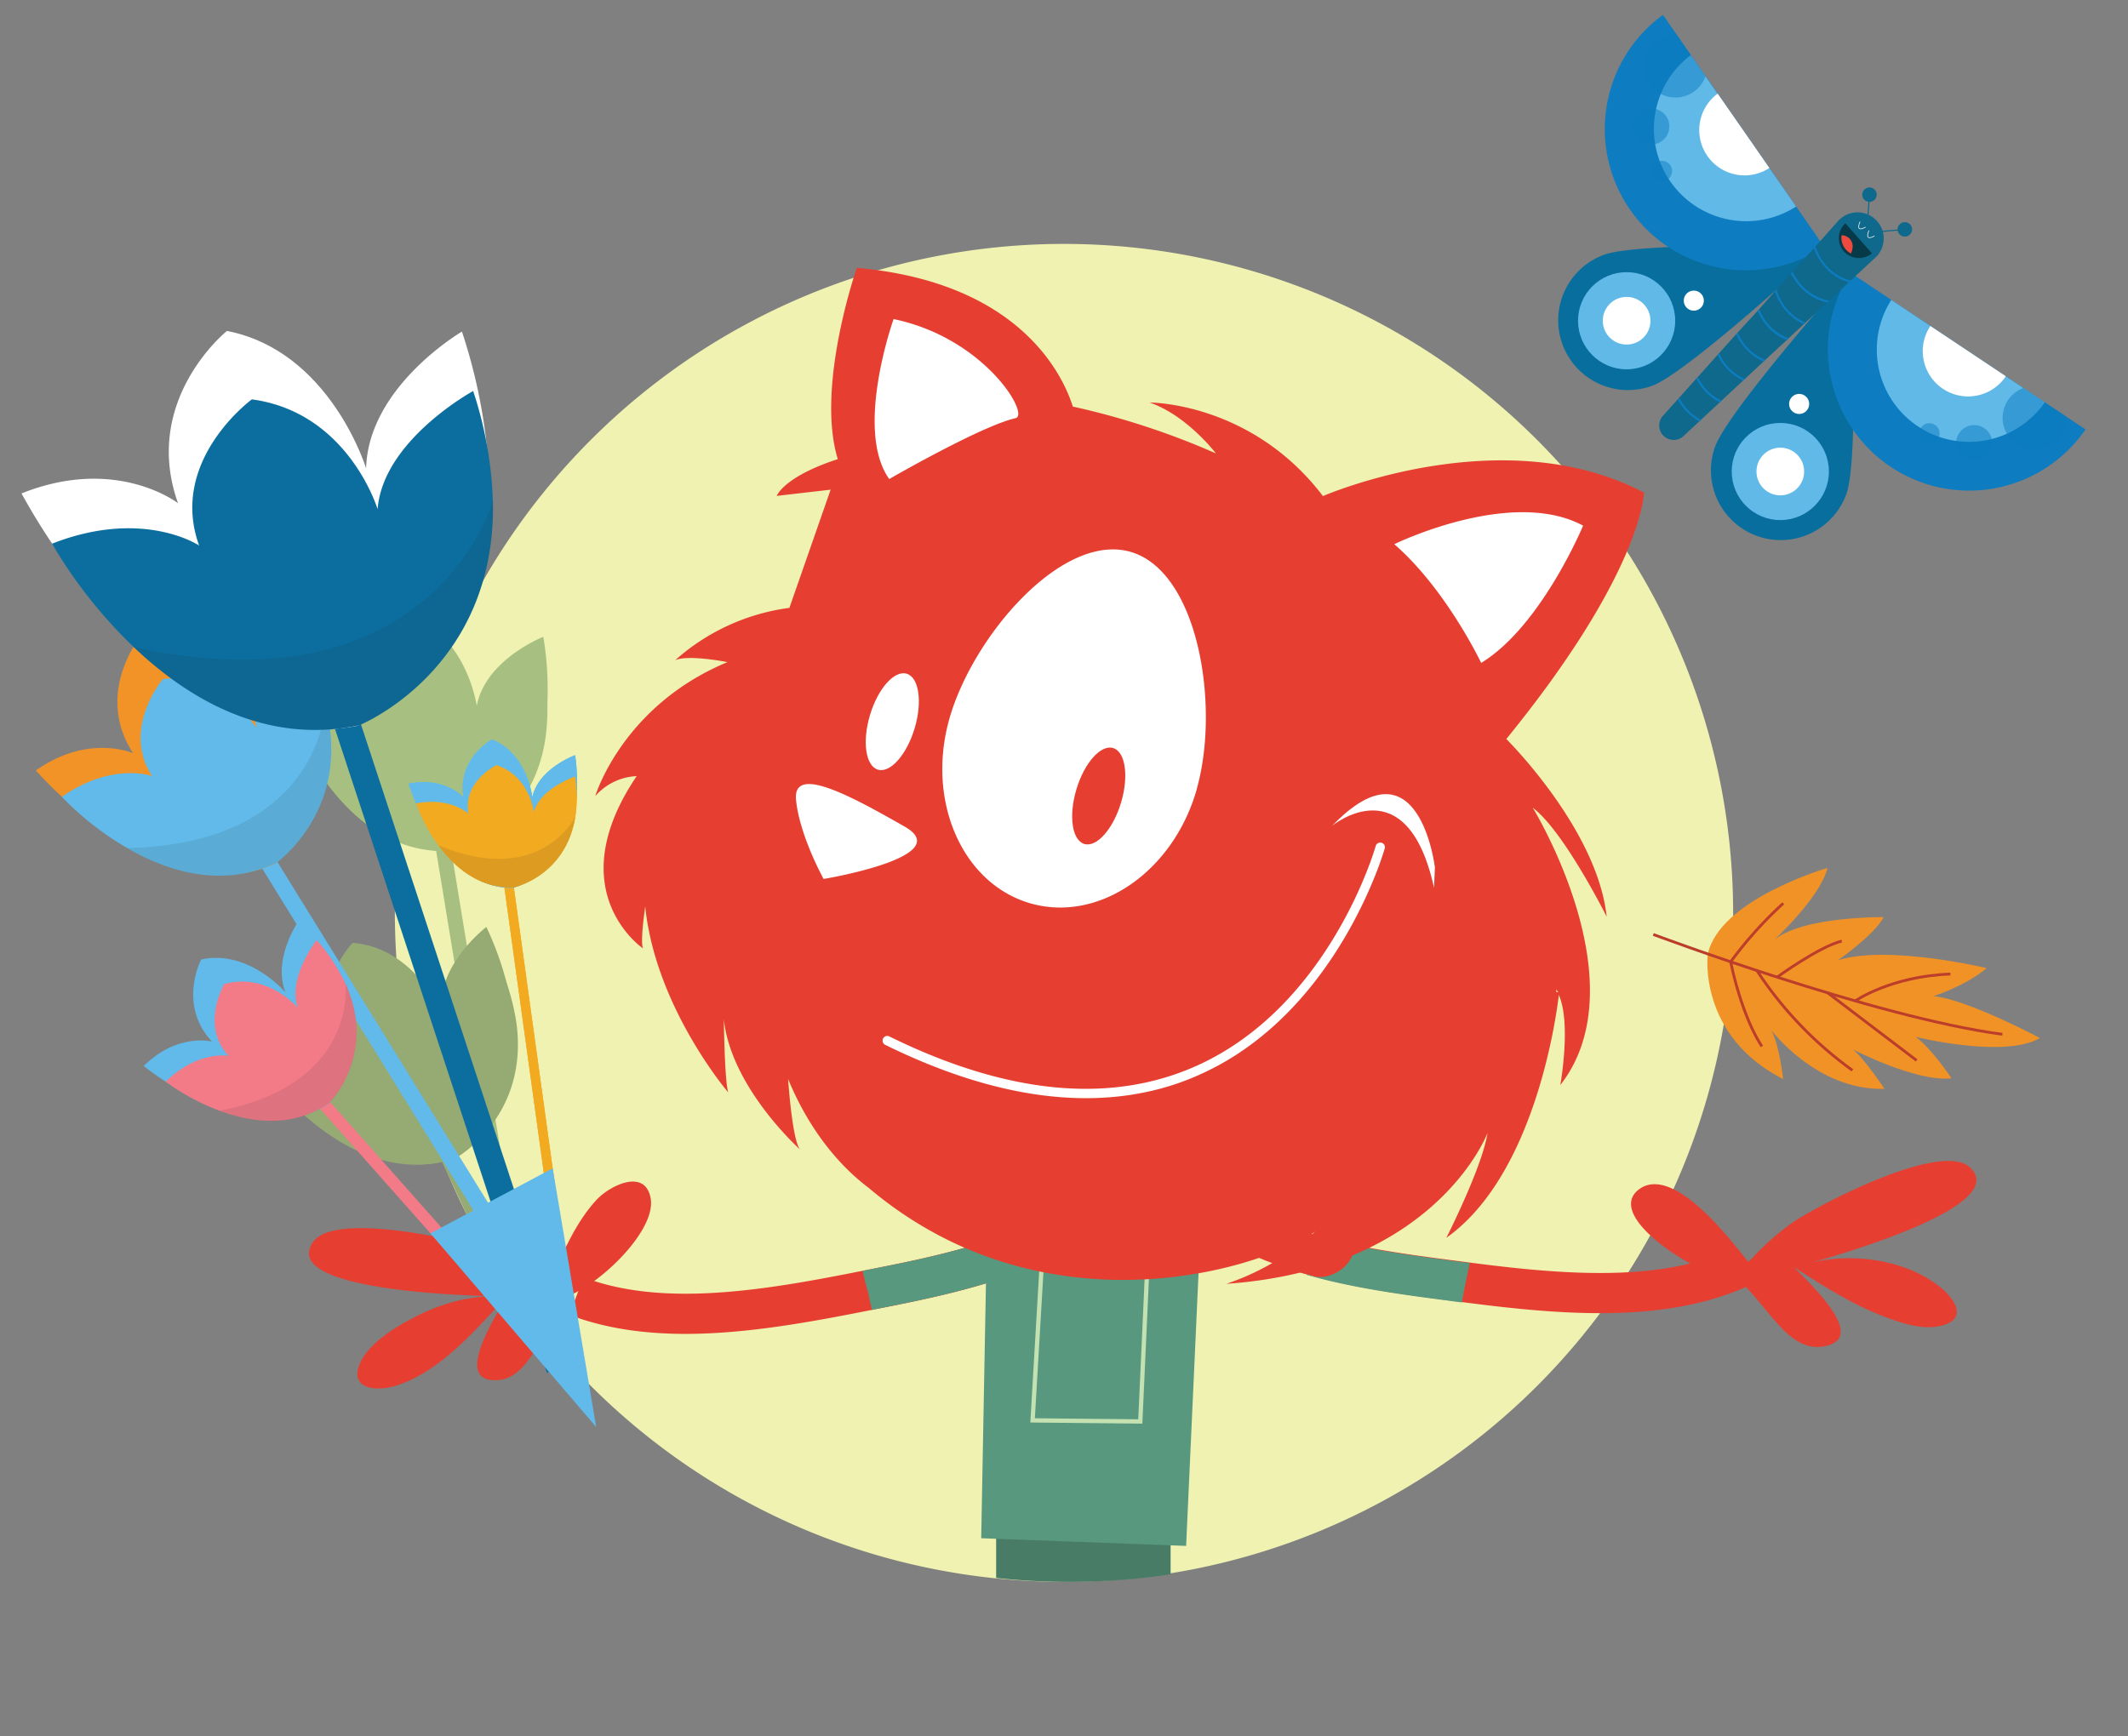 <svg xmlns="http://www.w3.org/2000/svg" viewBox="0 0 540 440.72"><rect x="0" y="0" width="540" height="440.72" fill="#808080" stroke="none"/><defs><style>.cls-1,.cls-11,.cls-14,.cls-9{isolation:isolate;}.cls-2{fill:#eff2b1;}.cls-3{fill:#487c66;}.cls-4{fill:#e63f31;}.cls-5{fill:#58987f;}.cls-19,.cls-20,.cls-26,.cls-29,.cls-6{fill:none;stroke-miterlimit:10;}.cls-6{stroke:#c4e1b1;stroke-width:1.09px;}.cls-7{fill:#fff;}.cls-8,.cls-9{fill:#a7c081;}.cls-11,.cls-14,.cls-9{opacity:0.1;}.cls-10,.cls-11{fill:#96aa74;}.cls-12{fill:#61bae9;}.cls-13{fill:#f29327;}.cls-14{fill:#231f20;}.cls-15{fill:#f2aa21;}.cls-16{fill:#f37b88;}.cls-17{fill:#0c6e9f;}.cls-18{fill:#f19227;}.cls-19,.cls-20{stroke:#bc3d2a;}.cls-19{stroke-width:0.92px;}.cls-20{stroke-width:0.71px;}.cls-21{fill:#086e9e;}.cls-22{fill:#61b9e8;}.cls-23,.cls-24{fill:#0d7cc0;}.cls-24{opacity:0.5;mix-blend-mode:multiply;}.cls-25{fill:#0e698c;}.cls-26{stroke:#fff;stroke-width:0.16px;}.cls-27{fill:#073a49;}.cls-28{fill:#ec4a3e;}.cls-29{stroke:#0e698c;stroke-width:0.29px;}</style></defs><g class="cls-1"><g id="Layer_1" data-name="Layer 1"><path class="cls-2" d="M439.8,231.71A169.8,169.8,0,1,1,270,61.91,169.84,169.84,0,0,1,439.8,231.71Z"></path><path class="cls-3" d="M297.05,386.06v13.53a170.85,170.85,0,0,1-25.65,1.93,168.4,168.4,0,0,1-18.62-1V386.06Z"></path><g id="Layer_1-2" data-name="Layer 1"><path class="cls-4" d="M283,308l-7.32-7.1c-12.55,13-37.5,17.86-55.71,21.45l-2.81.55c-24.15,4.79-49.37,8.83-69.06,1.31l-3.64,9.52c22.24,8.49,49,4.25,74.68-.83l2.79-.55c12.83-2.52,28.77-5.66,42.41-11.85A60.49,60.49,0,0,0,283,308Z"></path><path class="cls-5" d="M221.23,332.49l.78-.16c12.82-2.52,28.78-5.66,42.4-11.85A60.74,60.74,0,0,0,283.06,308l-7.32-7.1c-12.56,13-37.51,17.86-55.72,21.45l-1.18.23,1.58,6a10.45,10.45,0,0,1,.18,1.12c.16.64.33,1.27.47,1.93A6.78,6.78,0,0,1,221.23,332.49Z"></path><path class="cls-4" d="M303.93,309.47l6.87-7.54c13.29,12.12,38.49,15.43,56.9,17.85l2.84.37c24.38,3.25,49.82,5.68,69-3.08l4.23,9.27c-21.64,9.89-48.72,7.36-74.58,3.92l-2.82-.37c-13-1.71-29.1-3.83-43.09-9.13A60.3,60.3,0,0,1,303.93,309.47Z"></path><path class="cls-4" d="M443.09,326.7c3,3.18,5.59,6.71,8.56,9.93,2.78,3,6.37,5.8,10.72,5.18,12.36-1.73-3-15.95-7.22-20.24,7.62,4.94,15.42,9.88,24,13,4.2,1.55,9.28,3.09,13.74,1.86,6.2-1.69,3.4-6.41-.16-9.4-8.77-7.39-23.19-9.33-34-6.27,7.14-2,51.09-14.42,41.43-24.17-6.84-7.54-38.95,9.41-45.09,13.6a64.3,64.3,0,0,0-10.68,9.43l-.79.64c-4.53-5.65-18.42-24-27.16-18.74-11.17,7.12,17.49,24.17,25.44,23.86C442.13,325.41,443,326.53,443.09,326.7Z"></path><path class="cls-5" d="M331.64,323.61c11.78,3.36,24.28,5,34.74,6.38l2.82.37,1.78.23c.57-3.34,1.27-6.69,2-10l-2.46-.31-2.84-.37c-7.3-1-15.68-2.06-24-3.8A8.6,8.6,0,0,1,343,319c-1.74,3.83-7,6.43-11.09,4.47h-.21Z"></path><polygon class="cls-5" points="300.99 392.39 305.27 298.38 250.75 296 248.99 390.44 300.99 392.39"></polygon><polyline class="cls-6" points="264.38 320.49 262.03 360.53 289.36 360.8 291.12 322.1"></polyline><polygon class="cls-7" points="236.61 285.43 194.83 230.19 189.7 179.46 216.04 130.57 224.02 68.78 251.72 93.69 306.42 142.94 354.2 124.86 397.06 119.28 410.27 131.45 382.32 175.79 376.7 200.1 357.76 276.35 293.42 299.25 236.61 285.43"></polygon><path class="cls-4" d="M161.56,197c-19.76,29.28,1.6,43.72,1.6,43.72-.75-1.82.57-10.62.57-10.62,2.61,25.63,21.06,47.18,21.06,47.18-.94-3.14-1.11-18.54-1.11-18.54,1.87,17.43,19.31,33,19.31,33-2-2.59-3-17.85-3-17.85,5.79,14,13.69,22.25,19.27,26.71.39.32.75.58,1.11.86h0c43.8,37.06,98.13,21.57,113.35,11.16a63.12,63.12,0,0,1-22.54,13.25c53.36-3.73,66.3-38.32,66.3-38.32-1.31,8.62-10.45,26.63-10.45,26.63,22.43-15.89,27.88-56,28.54-61.64,3.19,7.26.37,22.88.37,22.88,20.33-26-7-70.4-7-70.4,7.89,5.89,18.77,27.66,18.77,27.66-2.38-22.28-25.47-45.1-25.47-45.1,34.69-42.6,34.93-62.54,34.93-62.54-36-18.93-81.46.88-81.46.88-18.17-23.9-44-23.75-44-23.75,9.47,3.23,16.84,12.92,16.84,12.92a192.34,192.34,0,0,0-36.31-11.89c-2.32-7.4-13-31.52-54.82-35.21,0,0-10.48,30.06-4.82,48.55-13.76,4.47-15.5,9.33-15.5,9.33l13.68-1.58-10.46,30a54.18,54.18,0,0,0-29,13.3c3.25-1.52,13.29.47,13.29.47-26.74,11.1-33.55,34-33.55,34A14.83,14.83,0,0,1,161.56,197Zm96.16-90.86c-8.64,1.92-32.07,15.45-32.07,15.45-8.93-12.52,1.11-40.6,1.11-40.6C249.89,85.79,261.41,105.29,257.72,106.12Zm46,94.09c-5.93,21-24.81,34-42.14,29.09s-26.6-25.92-20.67-46.87,28.55-47.3,45.89-42.4S309.62,179.24,303.7,200.21Zm98-66.79S391.09,159,375.86,168.26c0,0-8.86-18.68-22.05-30.13,0,0,29.71-14.53,47.91-4.71Zm-6.84,117.65a7.07,7.07,0,0,0,.55.76l-.51-.06v-.7ZM209,223.1s-6.09-10.94-7-20.07,14.11-.89,27.55,6.77-20.53,13.3-20.53,13.3Z"></path><path class="cls-7" d="M304.61,272.68c34.87-15.65,46.67-56.91,46.78-57.32h0a1.17,1.17,0,0,0-.83-1.45,1.2,1.2,0,0,0-1.46.82c-.11.43-11.59,40.6-45.46,55.8-21.76,9.77-48,7.27-77.89-7.42h0a1.19,1.19,0,1,0-1.05,2.13c28,13.76,53,17,74.16,9.74C300.81,274.3,302.74,273.54,304.61,272.68Z"></path><path class="cls-7" d="M363.9,225.33C357,194,338.07,209.59,338.07,209.59c22.08-22.91,26.05,10.57,26.05,10.57"></path><path class="cls-4" d="M139.16,335.46c-2.13,5.18-6,14.11-12.4,14.8-12.39,1.33-1-16.2,2-21.41-7.8,8.41-17.06,19.46-28.42,22.91-4.92,1.51-11.94.84-8.93-5.86,2.16-4.76,8.25-8.63,12.71-11,6.29-3.46,13.76-5.87,21-5.87-7.37-.22-53-1.47-46-13.28,4.77-9,40.06-.43,47.06,2.12a65.58,65.58,0,0,1,12.65,6.53l.94.43c3.18-7,6.32-14.57,11.6-20.27,3.33-3.61,12.29-8.11,13.73-.48,1.64,8.72-14.74,23.66-22.42,25.29"></path><ellipse class="cls-4" cx="278.81" cy="202.04" rx="12.71" ry="5.91" transform="translate(5.1 410.94) rotate(-73.28)"></ellipse><ellipse class="cls-7" cx="226.44" cy="183.18" rx="12.71" ry="5.91" transform="translate(-14.15 347.35) rotate(-73.28)"></ellipse><polygon class="cls-8" points="131.13 317.06 113.7 210.95 109.95 211.56 127.63 319.15 131.13 317.06"></polygon><path class="cls-8" d="M93.14,179.93c-3-15.69,10.9-23.68,10.9-23.68,14.45,5.24,16.94,22.92,16.94,22.92,2.22-11.79,16.89-17.53,16.89-17.53a79.67,79.67,0,0,1,.85,19.63C136,210.73,114,216,114,216c-14.69.46-25.52-10-32.64-20.51A94.27,94.27,0,0,1,70.93,175C85.44,171.68,93.19,179.93,93.14,179.93Z"></path><path class="cls-8" d="M95.3,186.49c-2.52-12.93,10.86-19.83,10.86-19.83,13.58,4.05,15.58,18.62,15.58,18.62,2.32-9.8,16.39-14.86,16.39-14.86a56.59,56.59,0,0,1,.38,16.23C135.29,211.12,114.23,216,114.23,216c-14,.66-24.08-7.72-30.63-16.29a69.57,69.57,0,0,1-9.45-16.76C88.06,179.84,95.26,186.51,95.3,186.49Z"></path><path class="cls-9" d="M138.51,186.65h0C135.29,211.12,114.23,216,114.23,216c-14,.66-24.08-7.72-30.63-16.29C125.42,215.82,138.51,186.65,138.51,186.65Z"></path><polygon class="cls-10" points="127.72 319.1 113.7 289.28 110.27 290.89 124.44 321.06 127.72 319.1"></polygon><path class="cls-10" d="M85.47,265.08c-7.17-14.27,4-25.75,4-25.75C104.8,240.4,112,256.75,112,256.75c-1.12-11.93,11.42-21.46,11.42-21.46a80,80,0,0,1,6.16,18.65c5.39,29.09-14.35,40.21-14.35,40.21-14,4.47-27.28-2.66-37-10.8a93.5,93.5,0,0,1-15.58-16.89C75.79,259.23,85.51,265,85.47,265.08Z"></path><path class="cls-10" d="M89.29,270.82c-6-11.75,5-22,5-22,14.2.17,20.1,13.65,20.1,13.65-.44-10,11.78-18.83,11.78-18.83a57.44,57.44,0,0,1,4.8,15.51c3.58,24.4-15.37,34.82-15.37,34.82-13.28,4.5-25.3-.88-33.94-7.3A69.86,69.86,0,0,1,68,273.12C80.55,266.36,89.29,270.81,89.29,270.82Z"></path><path class="cls-11" d="M131,259.11h0c3.58,24.4-15.37,34.82-15.37,34.82-13.28,4.5-25.3-.88-33.94-7.3C126.3,290.82,131,259.11,131,259.11Z"></path><polygon class="cls-12" points="147.36 343.37 67.53 214.13 63.98 216.32 143.78 345.51 147.36 343.37"></polygon><path class="cls-13" d="M33.77,191.17c-9.59-14.66,1.17-28.57,1.17-28.57,16.84-.7,26.73,16.18,26.73,16.18C59,165.92,71.45,154,71.45,154a87.36,87.36,0,0,1,9,19.61c9.51,31-10.62,45.6-10.62,45.6-14.69,6.62-30.06.51-41.67-7.15A103.75,103.75,0,0,1,9.1,195.57C22.46,186.11,33.77,191.22,33.77,191.17Z"></path><path class="cls-12" d="M38.61,197c-7.95-12.07,2.74-24.66,2.74-24.66C56.85,170.79,65,184.75,65,184.75c-1.75-10.91,10.43-21.92,10.43-21.92a63,63,0,0,1,7.16,16.36C89.49,205.28,70.15,219,70.15,219c-13.88,6.55-27.65,2.19-37.86-3.74a76.2,76.2,0,0,1-16.59-13C28.52,193.29,38.65,197,38.61,197Z"></path><path class="cls-14" d="M82.56,179.19h0C89.49,205.28,70.15,219,70.15,219c-13.88,6.55-27.65,2.19-37.86-3.74C81.43,214.19,82.56,179.19,82.56,179.19Z"></path><polygon class="cls-15" points="146.76 343.72 129.97 222.16 127.61 222.48 144.54 345.06 146.76 343.72"></polygon><path class="cls-12" d="M117.61,202.38c-1.62-9.89,7.23-14.68,7.23-14.68,9,3.55,10.24,14.65,10.24,14.65,1.56-7.3,10.87-10.67,10.87-10.67a49.55,49.55,0,0,1,.19,12.29C144,222.36,130,225.38,130,225.38c-9.21.06-15.85-6.69-20.15-13.39a58.93,58.93,0,0,1-6.18-13.06C112.88,197.06,117.6,202.36,117.61,202.38Z"></path><path class="cls-15" d="M118.84,206.48c-1.38-8.16,7.13-12.27,7.13-12.27,8.47,2.75,9.5,11.93,9.5,11.93,1.62-6.11,10.53-9.06,10.53-9.06a36.23,36.23,0,0,1,0,10.19c-2.49,15.3-15.75,18-15.75,18-8.78.22-15-5.26-19-10.72a44.26,44.26,0,0,1-5.66-10.62C114.39,202.23,118.8,206.53,118.84,206.48Z"></path><path class="cls-14" d="M146,207.27h0c-2.49,15.3-15.75,18-15.75,18-8.78.22-15-5.26-19-10.72C137.25,225.38,146,207.27,146,207.27Z"></path><polygon class="cls-15" points="146.76 343.72 129.97 222.16 127.61 222.48 144.54 345.06 146.76 343.72"></polygon><path class="cls-12" d="M117.61,202.38c-1.62-9.89,7.23-14.68,7.23-14.68,9,3.55,10.24,14.65,10.24,14.65,1.56-7.3,10.87-10.67,10.87-10.67a49.55,49.55,0,0,1,.19,12.29C144,222.36,130,225.38,130,225.38c-9.21.06-15.85-6.69-20.15-13.39a58.93,58.93,0,0,1-6.18-13.06C112.88,197.06,117.6,202.36,117.61,202.38Z"></path><path class="cls-15" d="M118.84,206.48c-1.38-8.16,7.13-12.27,7.13-12.27,8.47,2.75,9.5,11.93,9.5,11.93,1.62-6.11,10.53-9.06,10.53-9.06a36.23,36.23,0,0,1,0,10.19c-2.49,15.3-15.75,18-15.75,18-8.78.22-15-5.26-19-10.72a44.26,44.26,0,0,1-5.66-10.62C114.39,202.23,118.8,206.53,118.84,206.48Z"></path><path class="cls-14" d="M146,207.27h0c-2.49,15.3-15.75,18-15.75,18-8.78.22-15-5.26-19-10.72C137.25,225.38,146,207.27,146,207.27Z"></path><polygon class="cls-16" points="142.67 346.18 81.14 276.73 78.85 278.76 140 347.77 142.67 346.18"></polygon><path class="cls-12" d="M53.8,264.39c-8.8-9.42-2.74-20.85-2.74-20.85,12.1-2.62,21.39,8.37,21.39,8.37-3.58-9,4-19.22,4-19.22a63.87,63.87,0,0,1,9,13c10.79,21.29-2,34.37-2,34.37-9.8,6.68-21.71,4.15-31.09.05a76,76,0,0,1-15.89-9.52C45,262.09,53.81,264.38,53.8,264.39Z"></path><path class="cls-16" d="M58,268c-7.23-7.74-1.12-18.21-1.12-18.21,11-3.09,18.67,6,18.67,6-2.64-7.68,4.8-17.19,4.8-17.19a46.53,46.53,0,0,1,7.24,10.91c8.3,18-4,30.41-4,30.41-9.23,6.48-19.76,5.05-27.9,2a56.76,56.76,0,0,1-13.64-7.37C50.27,266.53,58.05,268,58,268Z"></path><path class="cls-14" d="M87.62,249.53h0c8.3,18-4,30.41-4,30.41-9.23,6.48-19.76,5.05-27.9,2C91.22,275,87.62,249.53,87.62,249.53Z"></path><polygon class="cls-17" points="144.63 345.01 88.88 175.6 82.59 177.68 138.8 348.49 144.63 345.01"></polygon><path class="cls-7" d="M45.18,127.73C35.8,101.5,57.59,84,57.59,84c26.26,5.12,35.31,34.89,35.31,34.89.58-20.88,24.32-34.72,24.32-34.72a138.94,138.94,0,0,1,6.72,33.53c3.19,51.48-33.33,66.55-33.33,66.55C65.45,189,44,173.87,28.86,157.73a164.54,164.54,0,0,1-23.4-32.48C29.58,115.57,45.2,127.75,45.18,127.73Z"></path><path class="cls-17" d="M50.53,138.47c-7.82-21.6,13.38-37.1,13.38-37.1,24.54,3.3,31.91,27.88,31.91,27.88,1.36-17.55,24.25-30,24.25-30a99.32,99.32,0,0,1,5,27.86c1,43-33.95,57-33.95,57-23.87,5-43.54-6.87-57.15-19.83A121.62,121.62,0,0,1,13.2,138C36.33,128.93,50.53,138.47,50.53,138.47Z"></path><path class="cls-14" d="M125.08,127.09h0c1,43-33.95,57-33.95,57-23.87,5-43.54-6.87-57.15-19.83C110.38,180.84,125.08,127.09,125.08,127.09Z"></path><polygon class="cls-12" points="151.29 362.22 109.23 313.05 140.25 296.55 151.29 362.22"></polygon></g><path class="cls-18" d="M433.35,242.29s-2.56,20.53,19.14,31.61c0,0-.95-8.81-3.07-12.52,0,0,11.48,15.46,28.78,15,0,0-4.94-7.5-8-10,0,0,16.13,8.35,25,7.31,0,0-5-7.57-9.1-10.51,0,0,22.56,5.6,31.54.29,0,0-18.45-9.83-27-10.62,0,0,8.08-2.55,13.5-7.12,0,0-25.09-6-37.74-2,0,0,9.18-6.36,11.62-10.95,0,0-21.12-.22-28,6,0,0,11.87-10.91,13.73-18.49C463.82,220.3,436.21,228.24,433.35,242.29Z"></path><path class="cls-20" d="M419.54,237.19s56,21,88.59,25.34"></path><line class="cls-20" x1="463.77" y1="251.99" x2="486.36" y2="269.16"></line><path class="cls-20" d="M445.83,246.35a96.16,96.16,0,0,0,24.24,25.32"></path><path class="cls-20" d="M447.1,265.61c-5.39-8.29-7.92-21.48-7.92-21.48a101.5,101.5,0,0,1,13.34-14.85"></path><path class="cls-20" d="M470.8,254.05s9-6.27,24.13-6.81"></path><path class="cls-20" d="M451,248s10.66-7.75,16.37-9.13"></path><path class="cls-21" d="M468.57,125.29c3.27-9.22,1.09-56.14,1.09-56.14s-31.22,35.09-34.48,44.32a17.71,17.71,0,1,0,33.39,11.82Z"></path><circle class="cls-22" cx="451.77" cy="119.68" r="12.33"></circle><circle class="cls-7" cx="451.77" cy="119.68" r="6.05"></circle><circle class="cls-7" cx="456.55" cy="102.53" r="2.55"></circle><path class="cls-23" d="M469.6,69.22A35.84,35.84,0,0,0,529.22,109Z"></path><path class="cls-22" d="M479.94,76.12a23.42,23.42,0,0,0,38.95,26Z"></path><path class="cls-7" d="M489.85,82.74A11.5,11.5,0,0,0,509,95.5Z"></path><path class="cls-24" d="M513.45,98.49a8.08,8.08,0,1,0,10.89,7.27Z"></path><circle class="cls-24" cx="500.96" cy="112.48" r="4.58"></circle><circle class="cls-24" cx="489.6" cy="110.02" r="2.6"></circle><path class="cls-21" d="M406.84,64.72C416,61.28,463,62.56,463,62.56s-34.5,31.88-43.65,35.32a17.71,17.71,0,1,1-12.46-33.16Z"></path><circle class="cls-22" cx="412.77" cy="81.41" r="12.33"></circle><circle class="cls-7" cx="412.77" cy="81.41" r="6.05"></circle><circle class="cls-7" cx="429.82" cy="76.31" r="2.55"></circle><path class="cls-23" d="M462.88,62.63A35.84,35.84,0,0,1,422,3.77Z"></path><path class="cls-22" d="M455.79,52.42A23.42,23.42,0,0,1,429.05,14Z"></path><path class="cls-7" d="M449,42.64a11.5,11.5,0,0,1-13.12-18.88Z"></path><path class="cls-24" d="M432.79,19.34a8.08,8.08,0,1,1-7.48-10.75Z"></path><circle class="cls-24" cx="419.03" cy="32.09" r="4.58"></circle><circle class="cls-24" cx="421.71" cy="43.41" r="2.6"></circle><path class="cls-25" d="M476.21,65.07c-.07.07-.14.15-.21.21l-6.38,5.94-.47.45-5,4.64-.5.47-5.49,5.1-.44.42-3.85,3.58-.45.43-5.42,5-.44.42-4.76,4.43-.44.41-5.49,5.11-.43.41-4.76,4.43-.43.4-2.49,2.32-.43.4-1,.93a3.67,3.67,0,0,1-5.24-5.14l.95-1.06.38-.43,2.28-2.54.39-.43,4.34-4.84.39-.43,5-5.59.4-.44,4.34-4.84.4-.45L446,78.91l.4-.45,4-4.51.42-.47,3.63-4,.4-.44,5.4-6,.42-.46L466.52,56a6.64,6.64,0,1,1,9.69,9.09Z"></path><path class="cls-26" d="M472,56.27s-1.38,2.93,1.4,1.37"></path><path class="cls-26" d="M474.27,58.5s-1.38,2.93,1.4,1.38"></path><path class="cls-27" d="M468.28,56.68a5.12,5.12,0,0,0-.4,7.12,5.18,5.18,0,0,0,7.15.5Z"></path><path class="cls-28" d="M470.09,63a2.79,2.79,0,0,0-2.77-3.28,4.48,4.48,0,0,0,1.1,3.63,4.32,4.32,0,0,0,1.27,1A4.26,4.26,0,0,0,470.09,63Z"></path><path class="cls-23" d="M469.62,71.22l-.47.45a13.11,13.11,0,0,1-5.37-3.17A15.45,15.45,0,0,1,460.25,63l.42-.46a16.43,16.43,0,0,0,1,2.31A12.6,12.6,0,0,0,469.62,71.22Z"></path><path class="cls-23" d="M453.89,85.88l-.45.43a12.9,12.9,0,0,1-4.37-2.83A14.9,14.9,0,0,1,446,78.91l.4-.45c.19.44.4.89.65,1.34A12.62,12.62,0,0,0,453.89,85.88Z"></path><path class="cls-23" d="M448,91.35l-.44.42a12.74,12.74,0,0,1-4-2.68,14.93,14.93,0,0,1-3-4.22l.4-.45c.15.33.31.66.49,1A12.64,12.64,0,0,0,448,91.35Z"></path><path class="cls-23" d="M442.82,96.2l-.44.41a12.76,12.76,0,0,1-3.7-2.54,15,15,0,0,1-2.82-3.92l.4-.44c.11.23.22.45.35.68A12.66,12.66,0,0,0,442.82,96.2Z"></path><path class="cls-23" d="M436.89,101.72l-.43.41a13,13,0,0,1-3.35-2.37,14.84,14.84,0,0,1-2.65-3.59l.39-.43.18.33A12.69,12.69,0,0,0,436.89,101.72Z"></path><path class="cls-23" d="M431.7,106.56l-.43.4a12.61,12.61,0,0,1-3-2.22,14,14,0,0,1-2.49-3.3l.39-.43s0,0,0,0A12.72,12.72,0,0,0,431.7,106.56Z"></path><path class="cls-23" d="M458.18,81.88l-.44.42a13.24,13.24,0,0,1-3.81-2.59A14.76,14.76,0,0,1,450.4,74l.42-.47a16.53,16.53,0,0,0,.63,1.67A12.63,12.63,0,0,0,458.18,81.88Z"></path><path class="cls-23" d="M464.17,76.31l-.5.47a13.09,13.09,0,0,1-6.35-3.46,15.7,15.7,0,0,1-2.87-3.89l.4-.44A15,15,0,0,0,456,70.87,12.62,12.62,0,0,0,464.17,76.31Z"></path><circle class="cls-25" cx="474.4" cy="49.41" r="1.84"></circle><line class="cls-29" x1="474.4" y1="49.41" x2="473.96" y2="55.44"></line><circle class="cls-25" cx="483.37" cy="58.22" r="1.84"></circle><line class="cls-29" x1="483.37" y1="58.22" x2="477.36" y2="58.77"></line></g></g></svg>